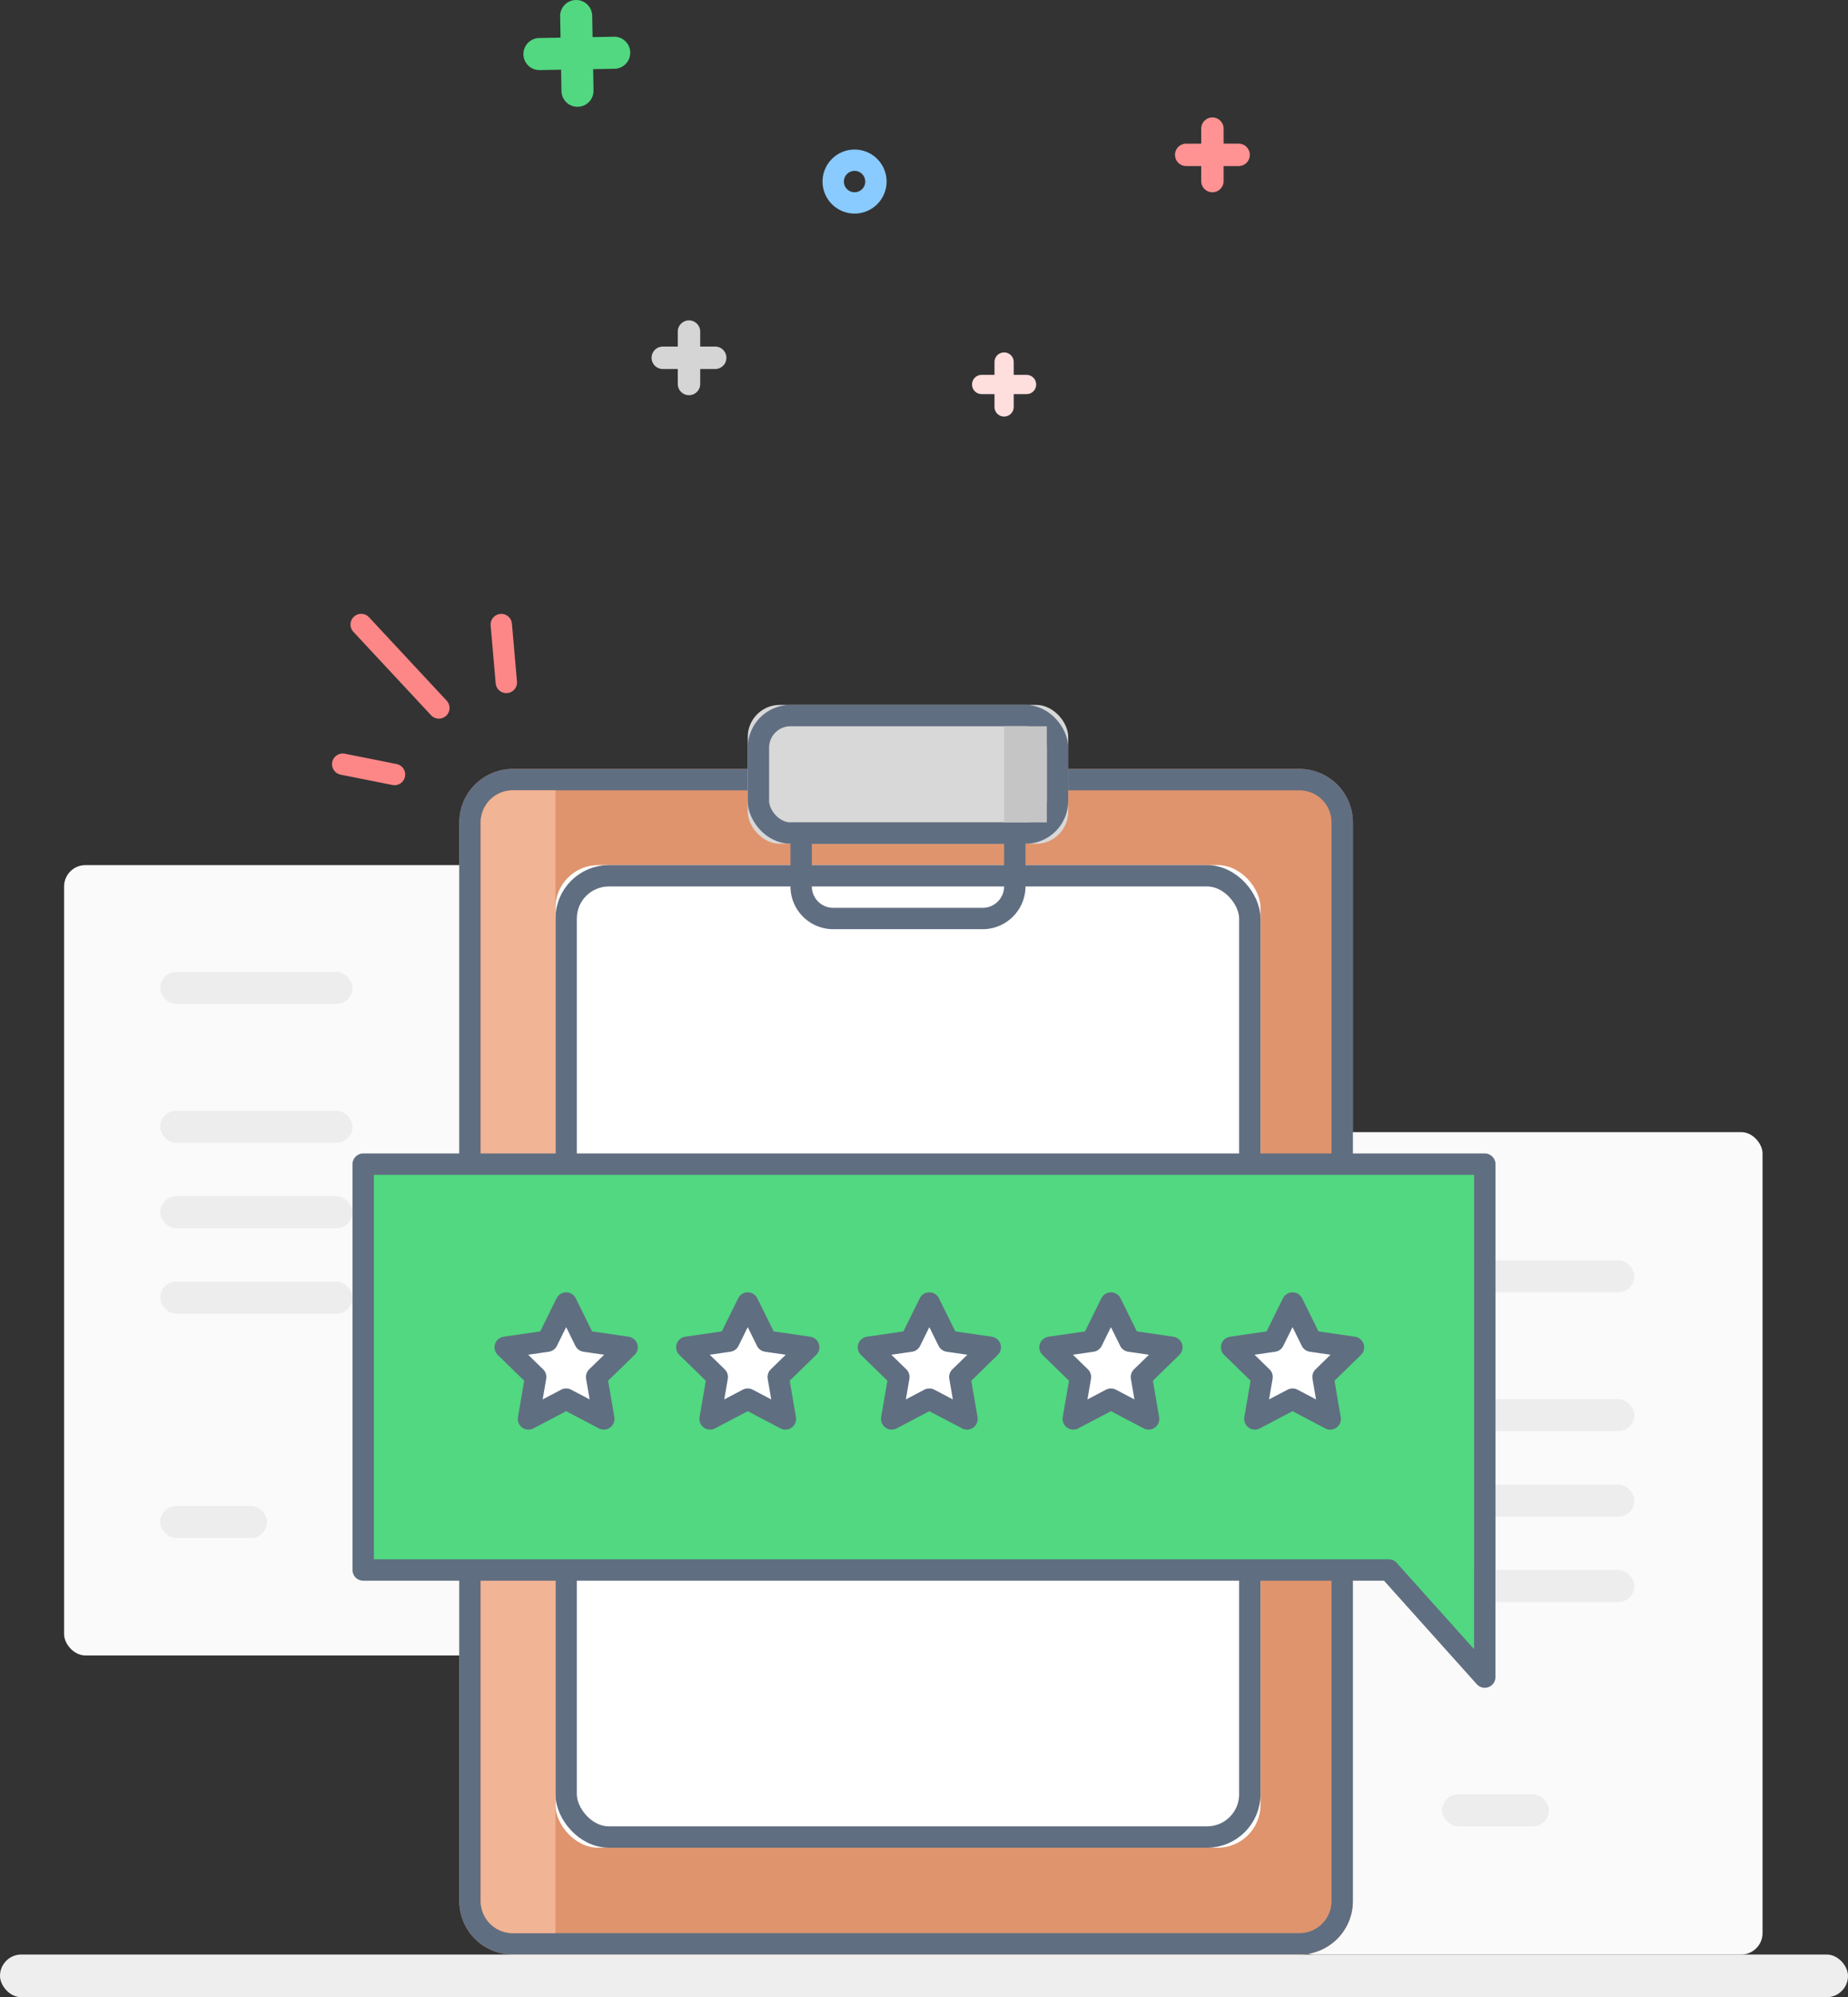 <svg xmlns="http://www.w3.org/2000/svg" xmlns:xlink="http://www.w3.org/1999/xlink" width="173" height="187" viewBox="0 0 173 187">
    <rect x="0" y="0" width="173" height="187" fill="#333333" stroke="none"/>
    <defs>
        <path id="a" d="M43 78.003A5 5 0 0 1 47.998 73h73.653a5.002 5.002 0 0 1 4.997 5.003v100.994a5 5 0 0 1-4.997 5.003H47.998A5.002 5.002 0 0 1 43 178.997V78.003z"/>
        <rect id="b" width="66" height="92" x="52" y="82" rx="4"/>
        <rect id="c" width="30" height="13" x="70" y="67" rx="3"/>
    </defs>
    <g fill="none" fill-rule="evenodd" transform="translate(0 -1)">
        <rect width="44" height="74" fill="#FAFAFA" rx="2" transform="translate(6 82)"/>
        <rect width="44" height="77" fill="#FAFAFA" rx="2" transform="translate(121 107)"/>
        <use fill="#DF946D" xlink:href="#a"/>
        <path stroke="#606E81" stroke-width="2" d="M44 78.003v100.994c0 2.21 1.79 4.003 3.998 4.003h73.653a4 4 0 0 0 3.997-4.003V78.003c0-2.21-1.79-4.003-3.997-4.003H47.998A4 4 0 0 0 44 78.003z"/>
        <use fill="#FFF" xlink:href="#b"/>
        <rect width="64" height="90" x="53" y="83" stroke="#606E81" stroke-width="2" rx="4"/>
        <rect width="173" height="4" y="184" fill="#EEE" rx="2"/>
        <path fill="#D5D5D5" d="M65.55 33.45v-1.402a1.05 1.05 0 0 0-2.1 0v1.402h-1.402a1.05 1.05 0 0 0 0 2.1h1.402v1.402a1.05 1.05 0 0 0 2.1 0V35.55h1.402a1.05 1.05 0 0 0 0-2.1H65.55z"/>
        <path fill="#FFDEDE" d="M94.9 36.1v-1.202A.894.894 0 0 0 94 34c-.5 0-.9.402-.9.898V36.1h-1.202A.894.894 0 0 0 91 37c0 .5.402.9.898.9H93.1v1.202c0 .504.403.898.9.898.5 0 .9-.402.9-.898V37.9h1.202A.894.894 0 0 0 97 37c0-.5-.402-.9-.898-.9H94.9z"/>
        <path fill="#51D881" d="M55.526 7.474l2.003-.035a1.5 1.5 0 0 0 1.47-1.526 1.495 1.495 0 0 0-1.523-1.474l-2.002.035-.035-2.003a1.5 1.5 0 0 0-1.526-1.47 1.495 1.495 0 0 0-1.474 1.523l.035 2.002-2.003.035a1.5 1.5 0 0 0-1.47 1.526 1.495 1.495 0 0 0 1.523 1.474l2.002-.035.035 2.003a1.5 1.5 0 0 0 1.526 1.47 1.495 1.495 0 0 0 1.474-1.523l-.035-2.002z"/>
        <path fill="#FF9292" d="M114.55 14.45v-1.402a1.05 1.05 0 0 0-2.1 0v1.402h-1.402a1.05 1.05 0 0 0 0 2.1h1.402v1.402a1.05 1.05 0 0 0 2.1 0V16.55h1.402a1.05 1.05 0 0 0 0-2.1h-1.402z"/>
        <use fill="#D8D8D8" xlink:href="#c"/>
        <rect width="28" height="11" x="71" y="68" stroke="#606E81" stroke-width="2" rx="3"/>
        <path stroke="#606E81" stroke-width="2" d="M75 79v4.99A3.005 3.005 0 0 0 78.01 87h13.98c1.66 0 3.01-1.35 3.01-3.01V79H75z"/>
        <path fill="#F1B494" d="M45 78.002A3.007 3.007 0 0 1 48.01 75H52v107h-3.99a3.011 3.011 0 0 1-3.01-3.002V78.002z"/>
        <rect width="18" height="3" x="15" y="92" fill="#EDEDED" rx="1.5"/>
        <rect width="18" height="3" x="15" y="105" fill="#EDEDED" rx="1.5"/>
        <rect width="18" height="3" x="15" y="113" fill="#EDEDED" rx="1.5"/>
        <rect width="18" height="3" x="15" y="121" fill="#EDEDED" rx="1.5"/>
        <rect width="10" height="3" x="15" y="142" fill="#EDEDED" rx="1.5"/>
        <rect width="18" height="3" x="135" y="119" fill="#EDEDED" rx="1.5"/>
        <rect width="18" height="3" x="135" y="132" fill="#EDEDED" rx="1.5"/>
        <rect width="18" height="3" x="135" y="140" fill="#EDEDED" rx="1.5"/>
        <rect width="18" height="3" x="135" y="148" fill="#EDEDED" rx="1.5"/>
        <rect width="10" height="3" x="135" y="169" fill="#EDEDED" rx="1.5"/>
        <path fill="#C5C5C5" d="M94 69h4v9h-4z"/>
        <circle cx="80" cy="18" r="2" stroke="#89CAFF" stroke-width="2"/>
        <g>
            <path fill="#35CD6B" d="M139 148v-38H34v38h96.009l8.987 10.027V148z"/>
            <path fill="#51D881" d="M139 148v-38H34v38h96.009l8.987 10.027V148z"/>
        </g>
        <path stroke="#606E81" stroke-linecap="round" stroke-linejoin="round" stroke-width="2" d="M139 148v-38H34v38h96.009l8.987 10.027V148z"/>
        <g fill="#FFF" stroke="#606E81" stroke-linecap="round" stroke-linejoin="round" stroke-width="2">
            <path d="M53 132l-3.527 1.854.674-3.927-2.853-2.781 3.943-.573L53 123l1.763 3.573 3.943.573-2.853 2.781.674 3.927zM70 132l-3.527 1.854.674-3.927-2.853-2.781 3.943-.573L70 123l1.763 3.573 3.943.573-2.853 2.781.674 3.927zM87 132l-3.527 1.854.674-3.927-2.853-2.781 3.943-.573L87 123l1.763 3.573 3.943.573-2.853 2.781.674 3.927zM104 132l-3.527 1.854.674-3.927-2.853-2.781 3.943-.573L104 123l1.763 3.573 3.943.573-2.853 2.781.674 3.927zM121 132l-3.527 1.854.674-3.927-2.853-2.781 3.943-.573L121 123l1.763 3.573 3.943.573-2.853 2.781.674 3.927z"/>
        </g>
        <g stroke="#FD8787" stroke-linecap="round" stroke-linejoin="round" stroke-width="2">
            <path d="M36.934 73.518l-4.851-.968M41.084 67.286l-7.272-7.814M47.4 64.897l-.473-5.42"/>
        </g>
    </g>
</svg>
